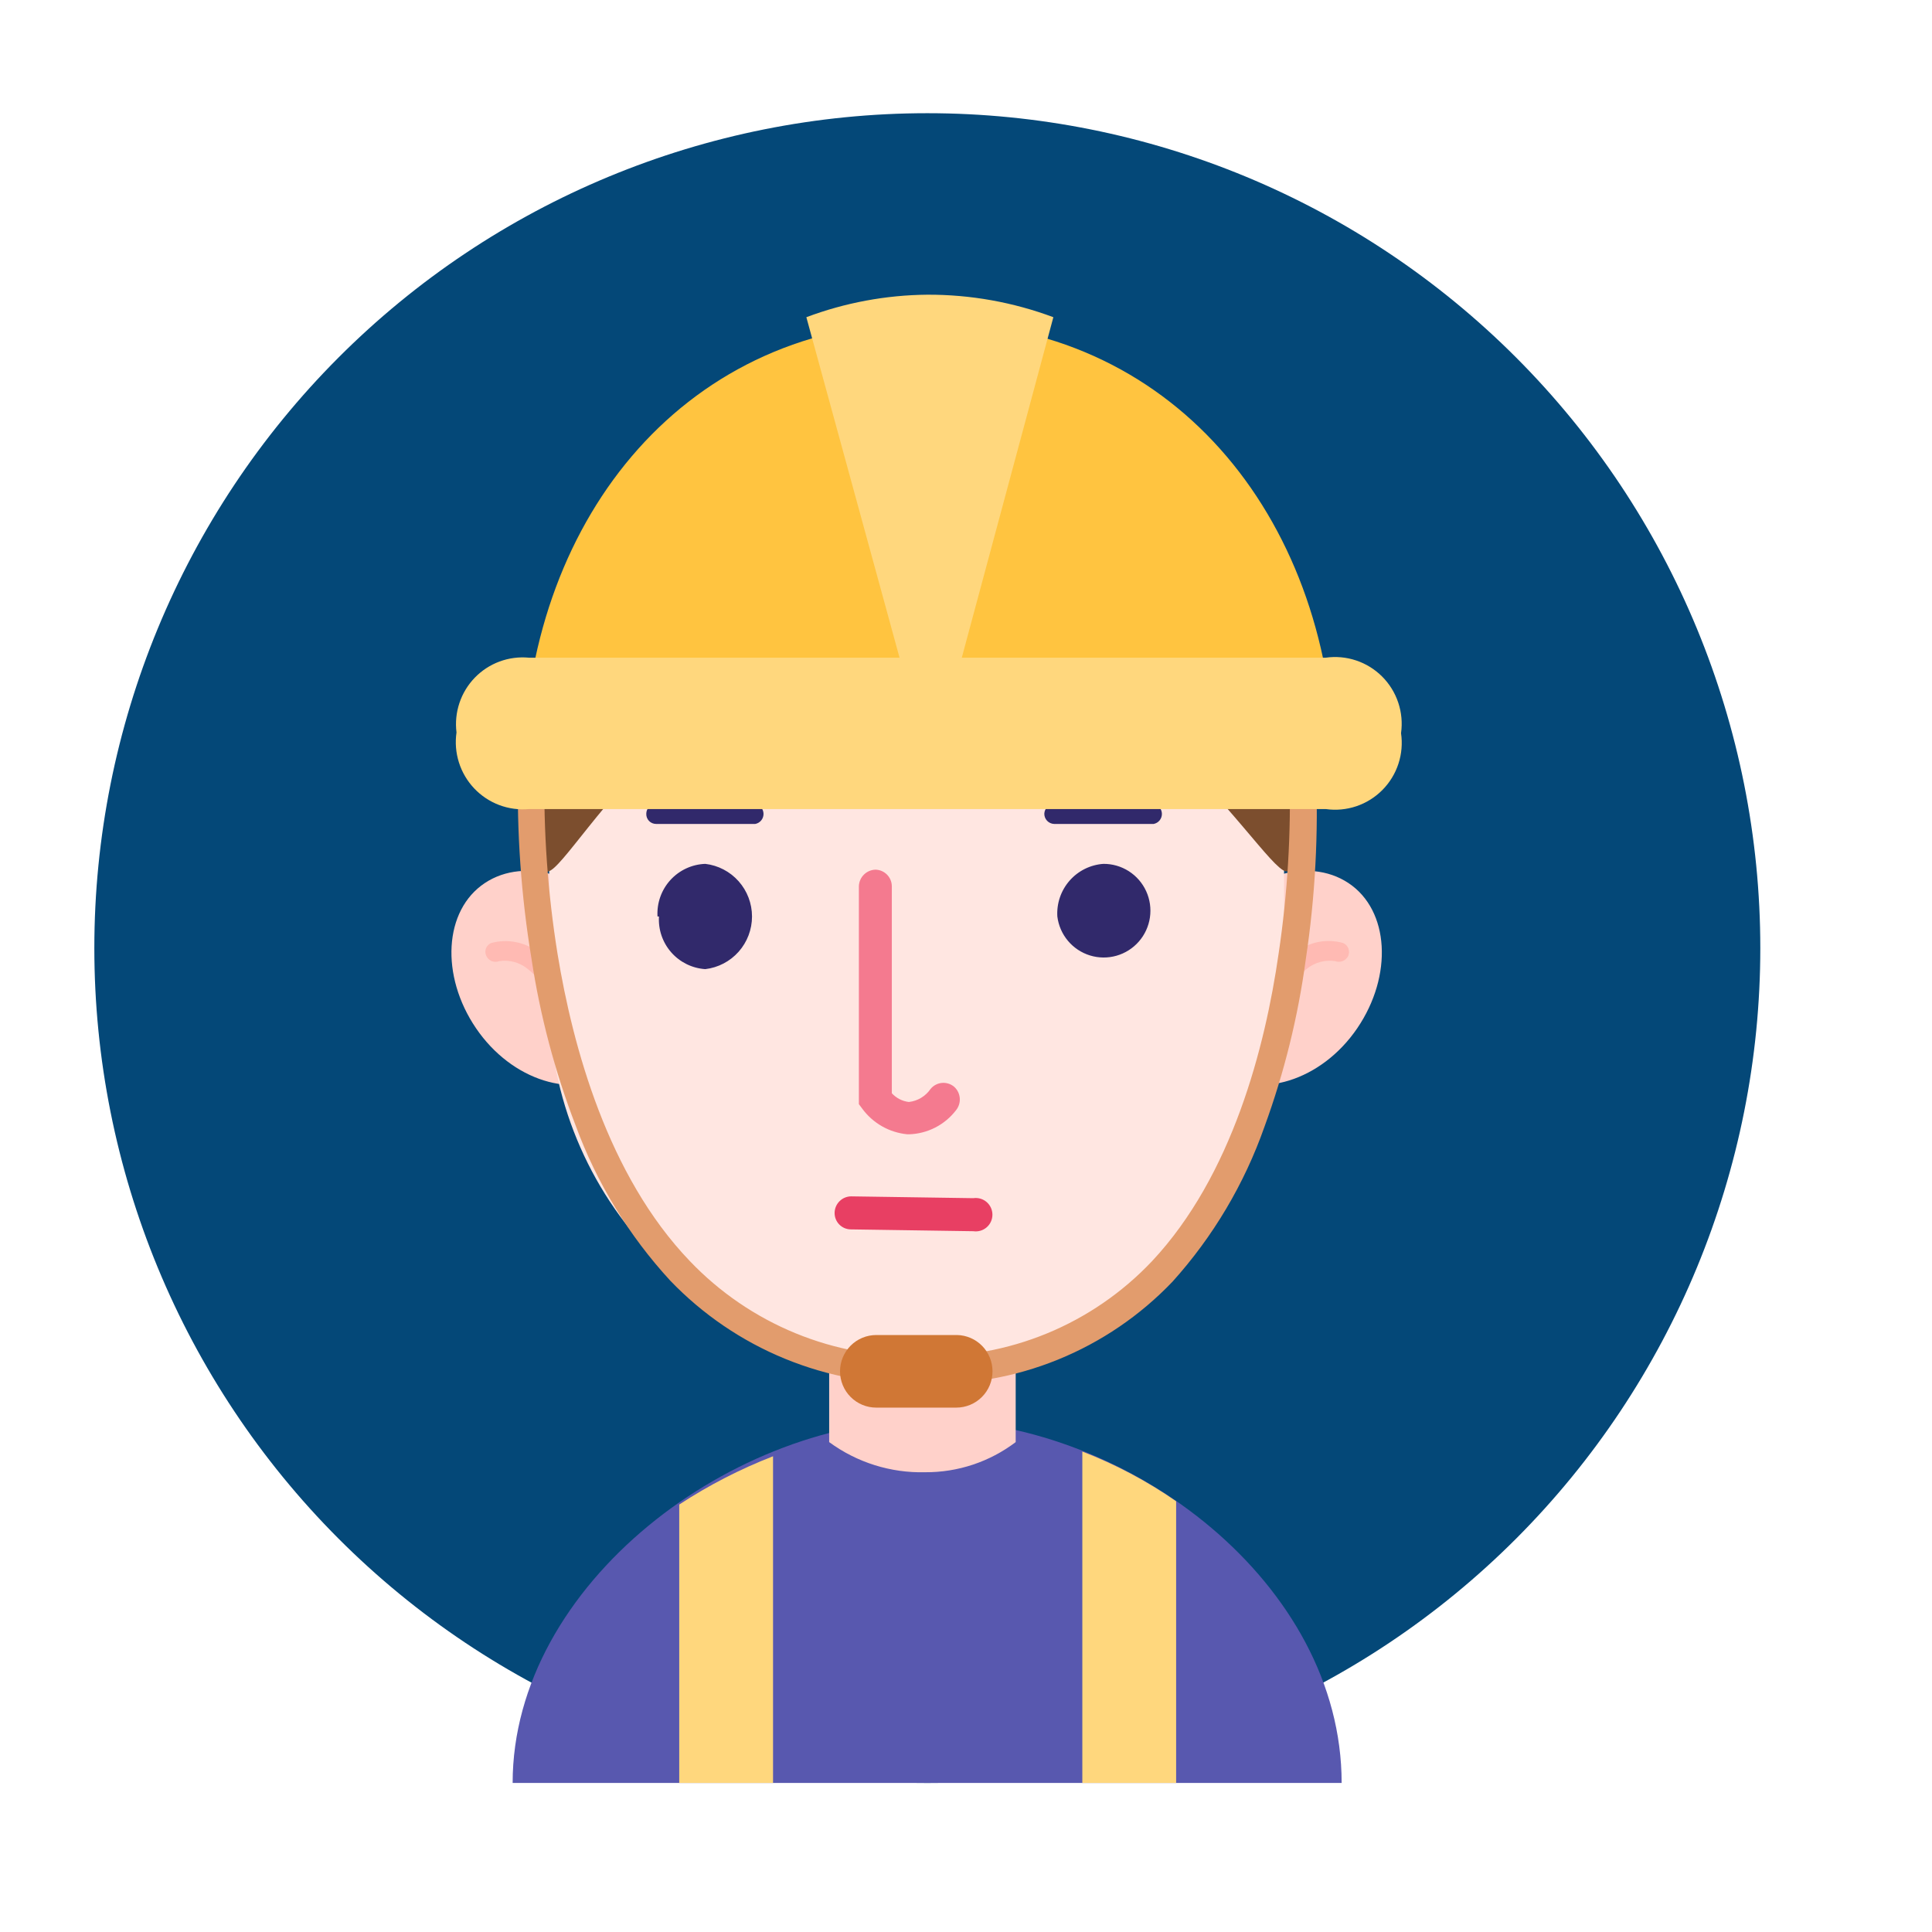 <?xml version="1.0" standalone="no"?><!DOCTYPE svg PUBLIC "-//W3C//DTD SVG 1.1//EN" "http://www.w3.org/Graphics/SVG/1.1/DTD/svg11.dtd"><svg t="1731938348219" class="icon" viewBox="0 0 1024 1024" version="1.1" xmlns="http://www.w3.org/2000/svg" p-id="932" xmlns:xlink="http://www.w3.org/1999/xlink" width="200" height="200">
<path d="M50 502.5C50 619.858 96.515 732.41 179.312 815.395C262.11 898.38 374.407 945 491.5 945C608.593 945 720.89 898.38 803.688 815.395C886.485 732.41 933 619.858 933 502.5C933 385.142 886.485 272.59 803.688 189.605C720.89 106.62 608.593 60 491.5 60C374.407 60 262.11 106.62 179.312 189.605C96.515 272.59 50 385.142 50 502.5Z" fill="#044878"/>
<path d="M641.034 491.534C621.839 519.43 624.142 554.061 645.641 568.49C667.14 582.919 700.349 572.915 719.352 545.018C738.356 517.122 736.437 482.491 714.746 468.062C693.054 453.633 660.23 464.022 641.034 491.534Z" fill="#FFD1CA"/>
<path d="M674.243 554.638C672.95 554.692 671.688 554.24 670.721 553.379C669.754 552.518 669.158 551.314 669.06 550.021C667.456 541.583 668.262 532.862 671.387 524.863C674.511 516.864 679.826 509.913 686.72 504.809C690.22 502.044 694.323 500.15 698.694 499.28C703.065 498.411 707.579 498.591 711.866 499.807C712.502 500.078 713.077 500.474 713.557 500.972C714.038 501.469 714.415 502.057 714.665 502.703C714.915 503.348 715.034 504.037 715.015 504.729C714.996 505.421 714.839 506.102 714.554 506.733C713.933 507.954 712.886 508.904 711.611 509.4C710.337 509.897 708.924 509.906 707.643 509.426C705.005 509.019 702.31 509.168 699.732 509.864C697.154 510.559 694.749 511.787 692.671 513.467C687.368 517.524 683.313 522.997 680.971 529.258C678.628 535.519 678.093 542.315 679.426 548.867C679.506 549.549 679.45 550.241 679.261 550.902C679.072 551.563 678.754 552.18 678.325 552.717C677.897 553.254 677.366 553.7 676.764 554.03C676.162 554.36 675.501 554.567 674.819 554.638H674.243Z" fill="#FFBAB3"/>
<path d="M330.64 491.534C349.836 519.43 347.725 554.061 326.034 568.49C304.342 582.919 271.326 572.915 252.322 545.018C233.319 517.122 235.238 482.491 256.929 468.062C278.62 453.633 311.445 464.022 330.64 491.534Z" fill="#FFD1CA"/>
<path d="M297.432 554.638C296.75 554.566 296.088 554.359 295.486 554.029C294.885 553.7 294.354 553.253 293.925 552.716C293.497 552.18 293.179 551.563 292.99 550.902C292.801 550.241 292.745 549.549 292.825 548.866C294.135 542.314 293.589 535.526 291.248 529.27C288.907 523.013 284.865 517.539 279.58 513.466C277.502 511.786 275.097 510.559 272.519 509.863C269.941 509.167 267.246 509.018 264.607 509.426C263.307 509.94 261.858 509.926 260.568 509.387C259.278 508.848 258.248 507.827 257.697 506.54C257.414 505.923 257.26 505.256 257.243 504.577C257.226 503.899 257.347 503.225 257.599 502.595C257.85 501.965 258.227 501.393 258.706 500.914C259.184 500.434 259.756 500.057 260.384 499.806C264.678 498.651 269.179 498.502 273.539 499.369C277.9 500.237 282.003 502.098 285.531 504.808C292.424 509.912 297.74 516.864 300.864 524.862C303.989 532.861 304.795 541.582 303.191 550.02C303.119 550.704 302.913 551.367 302.584 551.97C302.255 552.573 301.809 553.105 301.274 553.535C300.738 553.964 300.123 554.283 299.463 554.472C298.804 554.662 298.113 554.718 297.432 554.638Z" fill="#FFBAB3"/>
<path d="M711.098 945C711.098 839.569 599.188 753.955 494.188 752.608C389.187 751.262 271.71 839.569 271.71 945H711.098Z" fill="#5858AF"/>
<path d="M538.337 764.345C524.529 774.813 507.661 780.426 490.348 780.313C472.096 780.775 454.207 775.16 439.479 764.345V668.149H538.337V764.345Z" fill="#FFD1CA"/>
<path d="M680.577 535.399C678.989 586.104 657.775 634.198 621.428 669.502C585.081 704.806 536.452 724.547 485.837 724.547C435.222 724.547 386.594 704.806 350.247 669.502C313.899 634.198 292.686 586.104 291.097 535.399V424.004C290.278 397.857 294.709 371.812 304.127 347.414C313.545 323.016 327.758 300.764 345.922 281.978C364.087 263.192 385.832 248.256 409.867 238.055C433.902 227.855 459.736 222.599 485.837 222.599C511.938 222.599 537.773 227.855 561.808 238.055C585.843 248.256 607.588 263.192 625.752 281.978C643.917 300.764 658.129 323.016 667.547 347.414C676.965 371.812 681.396 397.857 680.577 424.004V535.399Z" fill="#FFE6E1"/>
<path d="M481.902 601.197H480.942C476.206 600.752 471.618 599.305 467.481 596.95C463.345 594.595 459.754 591.387 456.948 587.537L455.22 585.228V469.793C455.269 467.462 456.215 465.239 457.861 463.59C459.506 461.941 461.724 460.992 464.05 460.943C466.359 460.994 468.556 461.948 470.17 463.602C471.785 465.257 472.689 467.479 472.688 469.793V579.456C475.049 582.026 478.249 583.664 481.71 584.074C484.014 583.817 486.235 583.065 488.223 581.87C490.21 580.675 491.917 579.064 493.228 577.148C493.969 576.247 494.881 575.503 495.91 574.957C496.94 574.411 498.067 574.075 499.226 573.968C500.386 573.861 501.556 573.984 502.668 574.332C503.779 574.68 504.812 575.244 505.705 575.993C507.447 577.549 508.521 579.72 508.7 582.052C508.879 584.384 508.149 586.695 506.665 588.499C503.725 592.313 499.982 595.429 495.701 597.624C491.42 599.82 486.708 601.039 481.902 601.197Z" fill="#F47A8F"/>
<path d="M560.412 485.762C561.005 490.51 562.954 494.986 566.026 498.65C569.098 502.313 573.161 505.009 577.726 506.411C582.29 507.814 587.163 507.864 591.755 506.555C596.348 505.247 600.465 502.635 603.611 499.035C606.757 495.435 608.797 491 609.486 486.265C610.176 481.53 609.484 476.696 607.495 472.345C605.507 467.995 602.305 464.313 598.277 461.744C594.249 459.175 589.565 457.828 584.791 457.865C577.88 458.359 571.443 461.566 566.879 466.79C562.314 472.013 559.99 478.831 560.412 485.762ZM349.26 485.762C348.84 492.724 351.189 499.569 355.795 504.798C360.4 510.027 366.886 513.213 373.831 513.659C380.649 512.855 386.936 509.57 391.499 504.428C396.061 499.285 398.582 492.643 398.582 485.762C398.582 478.881 396.061 472.239 391.499 467.096C386.936 461.954 380.649 458.669 373.831 457.865C370.325 457.987 366.88 458.811 363.697 460.288C360.515 461.764 357.659 463.864 355.298 466.463C352.937 469.063 351.118 472.109 349.95 475.424C348.781 478.738 348.285 482.253 348.492 485.762H349.26ZM400.129 436.702H347.724C347.027 436.703 346.337 436.562 345.696 436.289C345.054 436.016 344.474 435.616 343.99 435.113C343.506 434.61 343.129 434.015 342.88 433.362C342.631 432.71 342.516 432.013 342.542 431.315C342.542 429.937 343.088 428.616 344.06 427.642C345.032 426.668 346.35 426.121 347.724 426.121H400.321C401.548 426.356 402.656 427.014 403.452 427.979C404.248 428.945 404.684 430.159 404.684 431.411C404.684 432.664 404.248 433.878 403.452 434.844C402.656 435.809 401.548 436.466 400.321 436.702H400.129ZM611.281 436.702H558.685C557.293 436.652 555.974 436.063 555.008 435.058C554.041 434.053 553.501 432.711 553.502 431.315C553.552 429.92 554.14 428.599 555.142 427.63C556.145 426.661 557.484 426.12 558.877 426.121H611.473C612.7 426.356 613.808 427.014 614.604 427.979C615.401 428.945 615.836 430.159 615.836 431.411C615.836 432.664 615.401 433.878 614.604 434.844C613.808 435.809 612.7 436.466 611.473 436.702H611.281Z" fill="#31296B"/>
<path d="M515.686 652.565L450.997 651.603C449.846 651.604 448.707 651.373 447.647 650.926C446.586 650.479 445.625 649.824 444.82 649C444.016 648.176 443.383 647.198 442.961 646.126C442.538 645.053 442.333 643.906 442.359 642.753C442.409 640.44 443.362 638.238 445.012 636.619C446.663 635.001 448.88 634.095 451.189 634.096L515.878 635.058C517.134 634.871 518.415 634.957 519.634 635.311C520.853 635.665 521.982 636.278 522.943 637.109C523.905 637.94 524.676 638.969 525.204 640.125C525.733 641.282 526.007 642.539 526.007 643.811C526.007 645.084 525.733 646.341 525.204 647.498C524.676 648.654 523.905 649.683 522.943 650.514C521.982 651.344 520.853 651.958 519.634 652.312C518.415 652.666 517.134 652.752 515.878 652.565H515.686Z" fill="#E83F63"/>
<path d="M683.456 460.751C676.738 475.758 606.674 335.889 485.549 335.12C359.434 334.158 295.512 476.335 288.602 460.751C279.772 441.512 273.245 262.781 486.125 262.781C699.005 262.781 691.903 441.512 683.456 460.751Z" fill="#7C4E2E"/>
<path d="M623.374 795.704V945H573.657V769.347C591.214 776.126 607.903 784.974 623.374 795.704ZM409.727 771.848V945H360.01V797.436C375.65 787.198 392.312 778.622 409.727 771.848Z" fill="#FFD77D"/>
<path d="M488.429 733.369C463.649 734.076 438.997 729.58 416.055 720.17C393.112 710.76 372.387 696.645 355.211 678.73C333.288 654.911 316.264 626.996 305.11 596.579C294.117 568.02 286.264 538.345 281.691 508.079C276.22 474.897 273.842 441.275 274.589 407.651C274.42 406.631 274.475 405.587 274.749 404.591C275.023 403.595 275.511 402.67 276.177 401.882C276.844 401.094 277.674 400.46 278.61 400.026C279.545 399.591 280.564 399.366 281.595 399.366C282.627 399.366 283.645 399.591 284.581 400.026C285.517 400.46 286.347 401.094 287.013 401.882C287.68 402.67 288.168 403.595 288.442 404.591C288.716 405.587 288.771 406.631 288.602 407.651C287.986 440.435 290.299 473.208 295.512 505.578C303.574 554.83 322.194 623.129 365.576 668.341C381.378 684.913 400.484 697.965 421.65 706.649C442.816 715.334 465.569 719.456 488.429 718.748C511.164 719.505 533.8 715.422 554.845 706.766C575.889 698.11 594.863 685.079 610.513 668.534C653.127 623.129 670.595 554.83 677.698 505.386C682.453 473.49 684.38 441.234 683.456 408.998C683.378 408.072 683.486 407.141 683.774 406.258C684.062 405.375 684.524 404.56 685.133 403.86C685.742 403.16 686.485 402.59 687.318 402.183C688.151 401.777 689.058 401.543 689.983 401.494C691.836 401.388 693.657 402.013 695.057 403.236C696.456 404.458 697.322 406.181 697.469 408.036C698.887 441.607 697.087 475.237 692.094 508.464C688.029 538.736 680.692 568.475 670.211 597.156C659.542 627.503 642.969 655.426 621.454 679.308C604.352 697.229 583.654 711.313 560.724 720.632C537.795 729.951 513.154 734.292 488.429 733.369Z" fill="#E29C6D"/>
<path d="M526.052 726.829C526.052 731.931 524.03 736.825 520.43 740.433C516.83 744.041 511.948 746.068 506.856 746.068H464.434C461.913 746.068 459.416 745.571 457.087 744.604C454.758 743.638 452.641 742.221 450.858 740.434C449.075 738.647 447.661 736.526 446.696 734.192C445.731 731.857 445.234 729.355 445.234 726.829C445.234 724.302 445.731 721.8 446.696 719.465C447.661 717.131 449.075 715.01 450.858 713.223C452.641 711.436 454.758 710.019 457.087 709.053C459.416 708.086 461.913 707.589 464.434 707.589H507.24C512.265 707.69 517.049 709.761 520.566 713.359C524.084 716.956 526.053 721.792 526.052 726.829Z" fill="#D07735"/>
<path d="M707.451 401.495C703.804 273.362 620.878 170.625 492.46 170.625C364.041 170.625 281.307 273.17 277.468 401.495H707.451Z" fill="#FFC440"/>
<path d="M491.5 156.196C469.598 156.393 447.9 160.43 427.386 168.124L493.419 409.383L558.301 168.124C536.931 160.151 514.301 156.11 491.5 156.196Z" fill="#FFD77D"/>
<path d="M280.348 348.587H702.652C708.075 347.817 713.602 348.321 718.796 350.06C723.991 351.798 728.711 354.724 732.584 358.605C736.456 362.487 739.375 367.217 741.11 372.424C742.845 377.63 743.348 383.17 742.579 388.604C743.381 394.054 742.903 399.616 741.183 404.847C739.463 410.079 736.549 414.836 732.672 418.74C728.795 422.644 724.063 425.588 718.851 427.337C713.64 429.086 708.093 429.592 702.652 428.814H280.348C274.998 429.308 269.606 428.578 264.578 426.68C259.55 424.782 255.017 421.765 251.321 417.857C247.625 413.949 244.862 409.251 243.24 404.117C241.618 398.984 241.179 393.548 241.957 388.22C241.3 382.958 241.832 377.616 243.511 372.588C245.191 367.559 247.977 362.974 251.662 359.169C255.348 355.365 259.839 352.438 264.804 350.607C269.769 348.775 275.081 348.085 280.348 348.587Z" fill="#FFD77D"/>
</svg>
